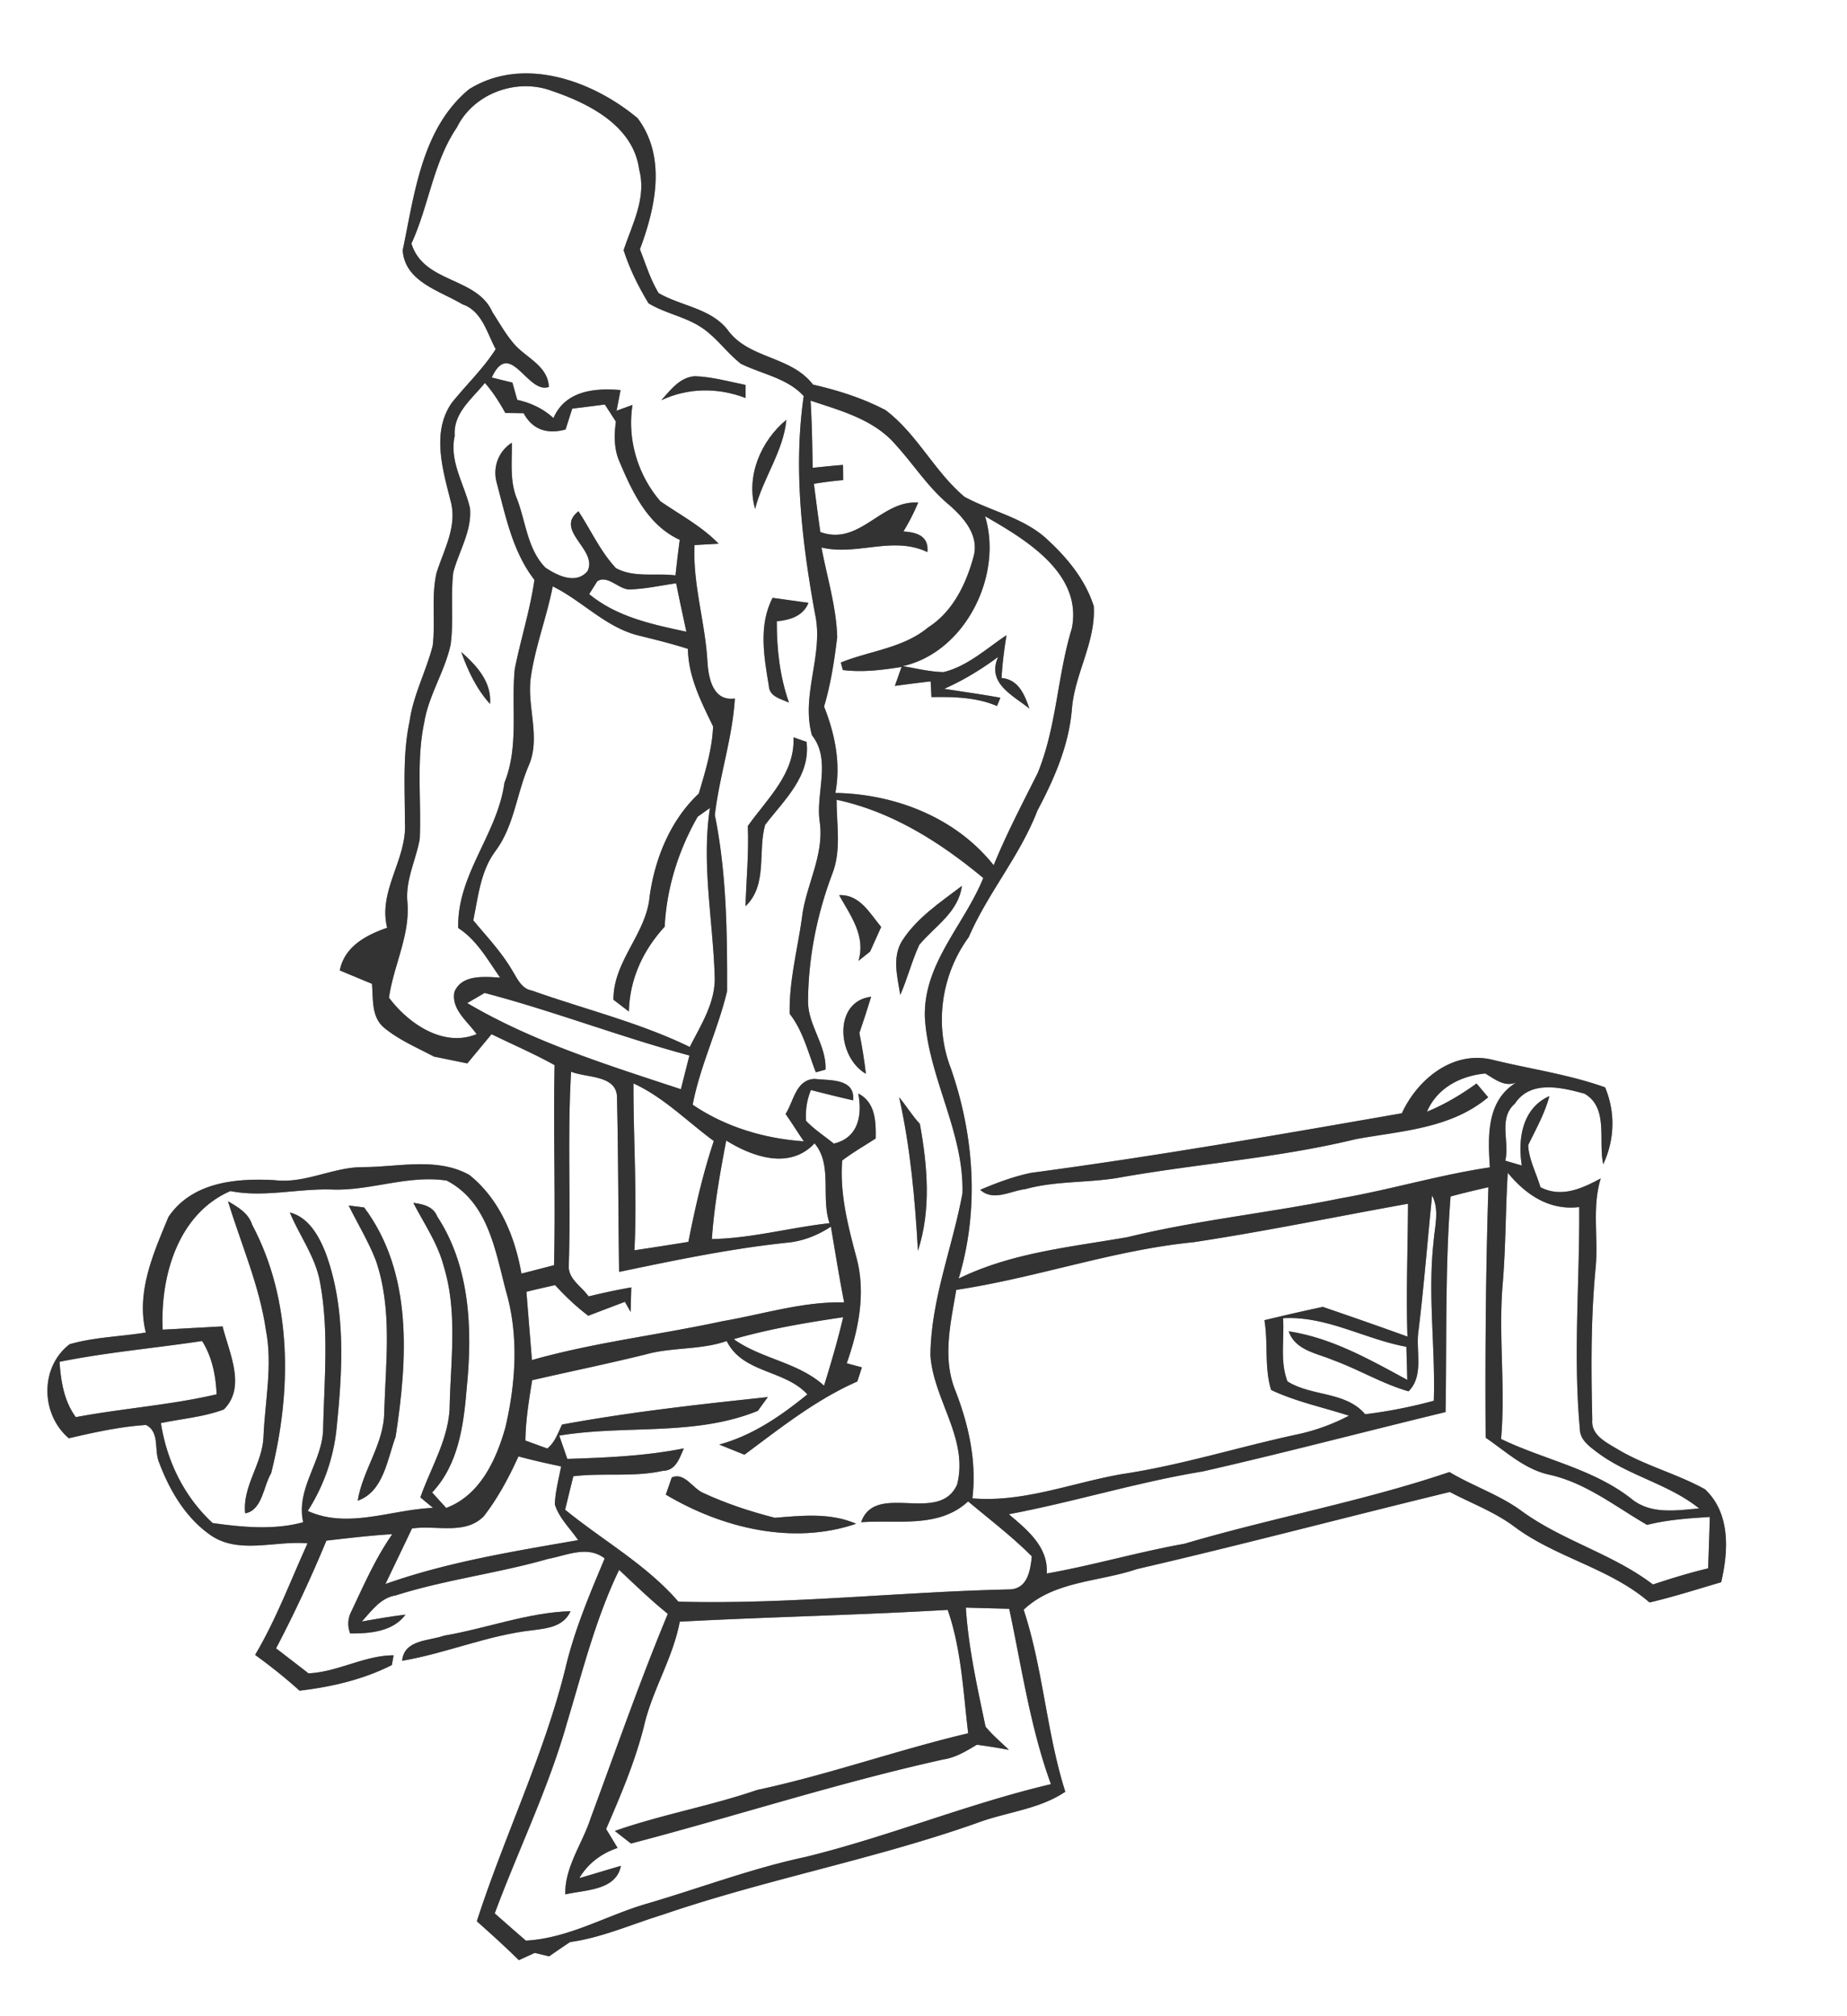 <svg width="229pt" height="250pt" viewBox="0 0 229 250" xmlns="http://www.w3.org/2000/svg"><rect x="0" y="0" width="229" height="250" fill="#808080" stroke="none"/><g fill="#FFF"><path d="M0 0h229v250H0V0m58.15 11.07c-5.87 4.86-6.75 12.96-8.22 19.96.26 3.91 4.58 5.01 7.4 6.7 2.44.83 3.03 3.53 4.13 5.56-1.55 2.45-3.68 4.44-5.47 6.69-2.49 3.63-1.11 8.21-.13 12.1.89 3.13-.83 6.07-1.74 8.97-.67 2.96-.11 6.02-.47 9.01-.81 3.18-2.42 6.12-2.87 9.4-.88 4.11-.57 8.31-.58 12.47.32 4.59-3.35 8.45-2.2 13.11-2.62.91-5.29 2.32-5.87 5.29 1.33.56 2.66 1.11 3.99 1.66.16 1.86-.1 4.13 1.51 5.45 1.85 1.53 4.09 2.47 6.19 3.58 1.38.27 2.74.56 4.12.84 1-1.2 2-2.41 3-3.62 2.61 1.27 5.28 2.42 7.82 3.83-.18 8.27.14 16.54-.07 24.81-1.35.35-2.69.7-4.04 1.04-.8-4.61-2.73-9.27-6.47-12.24-4.05-2.24-8.84-.95-13.21-.96-3.72 0-7.13 2.07-10.89 1.62-4.77-.28-10.26.22-13.19 4.55-1.87 4.51-4.05 9.37-2.81 14.34-3.14.51-6.38.56-9.45 1.45-3.68 2.82-3.62 8.65-.1 11.66 3.15-.73 6.33-1.44 9.57-1.65 1.73.86.99 3.1 1.61 4.61 1.26 3.38 3.2 6.74 6.17 8.89 3.53 2.67 8.22.8 12.25 1.18-2.11 4.63-3.89 9.44-6.5 13.83 1.91 1.39 3.76 2.85 5.51 4.44 3.94-.47 7.88-1.37 11.44-3.18.06-.3.17-.91.22-1.21-3.61.01-6.91 2.07-10.55 2.24-1.34-1.04-2.68-2.07-4.02-3.1 2.28-4.35 4.36-8.82 6.24-13.36 2.72-.31 5.44-.64 8.17-.8-2.06 2.94-3.5 6.24-5.03 9.48-.49.91-.56 1.86-.2 2.83 2.41.02 5.31-.21 6.86-2.33-1.82.22-3.61.53-5.41.85 1.21-1.31 2.3-2.93 4.21-3.24 6.17-1.96 12.65-2.73 18.87-4.52 2.32-.43 4.9-1.72 7.03-.06-1.87 4.46-3.78 8.95-4.88 13.68-2.67 10.77-7.58 20.78-10.97 31.31 1.77 1.57 3.52 3.16 5.21 4.82.5-.23 1.48-.67 1.97-.9.45.11 1.34.32 1.78.43.86-.6 1.72-1.19 2.59-1.77 3.97-.55 7.64-2.21 11.44-3.38 12.8-4.39 26.15-6.85 38.92-11.35 3.66-1.4 7.74-1.68 11.05-3.91-2.34-7.38-2.74-15.21-5.16-22.57 3.78-3.59 9.34-3.44 14.04-5.04 12.97-3 25.85-6.42 38.79-9.56 2.63 1.38 5.45 2.43 7.86 4.19 5.19 3.95 11.94 5.2 16.91 9.51 3-.7 5.93-1.65 8.88-2.51.91-3.89 1.16-8.54-2-11.52-3.52-1.96-7.51-2.94-10.96-5.04-1.35-.81-3.21-1.72-3.02-3.6-.15-6.33-.19-12.69.43-19 .32-3.63-.48-7.36.62-10.91-2.35 1.27-4.9 2.43-7.48 1.09-.5-1.74-1.43-3.39-1.52-5.22.96-1.99 2.07-3.93 2.63-6.08-3.38 1.52-3.93 5.31-3.42 8.61l-2.05-.6c.58-2.35-.92-5.22 1.19-7.07 1.94-2.96 5.77-2.02 8.63-1.24 3.04 1.74 1.68 5.89 2.33 8.75 1.42-3.04 1.52-6.44.23-9.53-4.58-1.64-9.42-2.29-14.12-3.46-4.84-1.08-9.17 2.5-11.08 6.67-15.29 2.67-30.59 5.34-45.98 7.39-2.17.45-4.26 1.24-6.3 2.1 1.63 1.49 3.76.13 5.58-.08 3.69-1.02 7.56-.77 11.32-1.37 9.88-1.78 19.95-2.46 29.72-4.84 5.67-1.03 11.72-1.29 16.36-5.18l-1.44-1.71c-1.92 1.39-3.96 2.6-6.15 3.5 1.26-2.95 4.15-4.45 7.23-4.74 1.16.67 2.35 1.72 3.84 1.12-3.72 2.27-3.51 6.7-3.27 10.52-6.24.92-12.3 2.76-18.51 3.84-8.77 1.8-17.7 2.68-26.4 4.81-7.09 1.24-14.39 1.92-20.95 5.14 2.58-8.56 1.94-17.72-.98-26.1-2.07-5.39-1.17-11.6 2.23-16.24 2.38-5.5 6.36-10.08 8.52-15.7 2.07-3.9 3.87-8.01 4.26-12.46.3-4.42 2.99-8.38 2.72-12.88-1.08-3.4-3.46-6.2-6.07-8.55-2.87-2.47-6.69-3.24-9.95-5-3.74-3.14-5.87-7.8-9.8-10.76-2.82-1.48-5.89-2.45-8.99-3.16-2.77-3.62-8.02-3.14-10.63-6.85-2.12-2.63-5.74-2.89-8.51-4.5-1.03-1.69-1.6-3.6-2.32-5.43 1.94-5.18 3.31-11.44-.28-16.25-5.58-4.67-14.22-7.78-20.91-3.59m-3.06 191.74c-1.91.68-4.98.47-5.23 3.12 5.49-.93 10.66-3.19 16.21-3.79 1.8-.23 3.83-.45 4.67-2.36-5.33.17-10.42 2.14-15.65 3.03z"/><path d="M56.66 15.78c2.07-4.21 7.41-6.14 11.76-4.51 4.63 1.57 10.11 4.34 10.83 9.76.94 3.51-.87 6.77-1.93 9.99.74 2.31 1.83 4.52 3.09 6.59 2.09 1.27 4.59 1.66 6.63 3.04 1.82 1.23 3.09 3.1 4.81 4.45 2.62 1.3 5.73 1.76 7.8 4.01-1.3 8.96-.22 18.08 1.39 26.95 1.15 5.07-1.78 10.06-.37 15.11 2.45 3.08.42 7.2.97 10.76.58 4.19-1.77 7.89-2.22 11.95-.56 3.94-1.6 7.83-1.51 11.83 1.66 2.13 2.28 4.78 3.24 7.25.3-.08.9-.25 1.2-.33.15-3.09-2.28-5.59-2.16-8.68.05-5.35 1.14-10.7 3.04-15.7 1.1-2.91.48-6.06.5-9.08 6.84 1.45 12.88 5.29 18.18 9.7-2.35 5.81-7.44 10.6-7.24 17.26.42 7.47 4.88 14.27 4.66 21.84-1.23 6.7-3.92 13.2-3.97 20.1.37 5.48 4.75 10.32 3.31 16-2.22 5.01-10.15-.4-11.9 4.68 4.5-.33 9.61.8 13.26-2.58 2.66 2.23 5.44 4.34 7.9 6.81-.18 1.72-.5 3.96-2.67 4.1-13.74.29-27.4 1.89-41.15 1.52-4.01-4.63-9.37-7.58-14.04-11.4.33-1.39.67-2.77 1.01-4.15 3.69-.45 7.48.14 11.13-.68 1.6-.02 2.04-1.6 2.58-2.78-4.76.96-9.62 1.15-14.45 1.31l-1-2.89c8.17-1.37 16.76.13 24.62-3.07.31-.43.93-1.28 1.24-1.71-8.54.91-17.08 1.85-25.52 3.41-.5 1.05-.88 2.21-1.82 2.97-.68-.24-2.04-.74-2.72-.99.03-2.52.44-5 .84-7.48 4.69-1.08 9.41-2.04 14.08-3.2 3.29-.92 6.79-.52 10.04-1.66 1.97 4.02 7.21 3.54 10 6.62-3.28 2.67-6.8 5.1-10.93 6.22.78.31 2.35.95 3.13 1.26 4.47-3.32 8.85-6.82 13.99-9.08.15-.44.43-1.31.57-1.75-.47-.13-1.41-.38-1.88-.51 1.46-4.12 2.37-8.62 1.25-12.94-1.06-3.98-2.14-8.04-1.81-12.2 1.32-1.01 2.76-1.83 4.15-2.73.04-2.1-.02-4.49-2.16-5.58.52 2.7.02 5.5-3.03 6.21-1.15-.93-2.42-1.74-3.44-2.82-.1-1.31.1-2.58.6-3.82 1.74.45 3.48.88 5.23 1.28.29-2.79-3-2.44-4.78-2.66-2.33.11-2.57 2.76-3.59 4.35.78 1.11 1.49 2.26 2.26 3.39-4.87-.33-9.73-1.78-13.78-4.54.93-4.85 3.14-9.32 4.27-14.09.02-7.28-.07-14.67-1.52-21.83.56-4.86 2.19-9.54 2.48-14.45-2.73.38-3.27-2.53-3.4-4.58-.27-4.85-1.83-9.56-1.6-14.44.75-.05 2.24-.13 2.99-.17-2.1-2.17-4.77-3.57-7.22-5.26-2.81-3.25-4.14-7.7-3.46-11.95l-1.98.72c.13-.64.38-1.92.5-2.56-3.25-.29-6.86.09-8.32 3.47-1.27-1.17-2.81-1.89-4.49-2.26-.15-.54-.45-1.6-.6-2.14-.64-.15-1.92-.47-2.56-.63 2.28-4.92 4.42 2.12 7.08 1.17-.1-2.44-2.48-3.48-4-4.99-1.21-1.27-2.05-2.83-3-4.29-1.93-4.4-8.51-3.54-10.04-8.5 2.17-4.7 2.69-10.07 5.65-14.42M82 49.62c3.32-1.55 7.02-1.58 10.44-.27v-1.62c-2.08-.42-4.14-1.01-6.27-1.08-1.86.1-3.04 1.71-4.17 2.97M93.62 63.1c.97-3.8 3.51-7.13 3.88-11.05-3.17 2.61-5.03 7-3.88 11.05m2.17 11.03c-1.76 3.38-1.07 7.29-.47 10.89.06 1.37 1.49 1.63 2.5 2.1-1.14-3.24-1.52-6.65-1.51-10.08 1.64-.16 3.26-.64 3.93-2.29-1.48-.21-2.97-.42-4.45-.62m2.59 17.3c.21 4.49-3.27 7.62-5.66 10.99.14 3.32-.19 6.63-.29 9.95 2.79-2.64 1.49-6.83 2.44-10.1 2.34-3.07 5.65-6.01 5.13-10.28-.41-.14-1.22-.42-1.62-.56m13.43 25.29c-1.22 2.05-.53 4.46-.19 6.65.89-2.03 1.43-4.2 2.36-6.22 1.95-2.32 4.85-4.03 5.28-7.3-2.68 2.04-5.63 3.98-7.45 6.87m-7.77-5.72c1.41 2.53 3.33 5.05 2.4 8.14.36-.29 1.08-.86 1.44-1.15.45-1.02.91-2.03 1.37-3.05-1.4-1.68-2.66-4.07-5.21-3.94m3.32 22.15c-.2-1.69-.47-3.38-.81-5.06.51-1.49 1-2.99 1.46-4.5-4.73.58-4.24 7.49-.65 9.56m4.12 2.91c1.4 6.24 1.97 12.65 2.33 19.03 1.66-5.08 1.18-10.56.24-15.73-.96-1.03-1.67-2.23-2.57-3.3m-25.1 45.32c.27.26.27.26 0 0m-3.09 1.82c-.18.53-.55 1.6-.74 2.13 6.95 4.14 15.75 6.3 23.6 3.61-3.23-1.4-6.69-1.01-10.08-.74-3.03-.77-6.04-1.76-8.88-3.08-1.3-.54-2.33-2.62-3.9-1.92z"/><path d="M60.12 47.48c1 1.13 1.8 2.41 2.54 3.73.57 0 1.7.02 2.27.03 1.12 2.11 3.03 2.62 5.2 2.01.2-.65.61-1.93.82-2.58 1.01-.12 3.03-.38 4.04-.51.46.7.92 1.41 1.37 2.12-.22 1.64-.25 3.37.43 4.92 1.6 3.81 3.53 7.93 7.49 9.74-.2 1.47-.37 2.94-.53 4.41-2.45-.32-5.13.32-7.38-.9-1.94-2.07-3.1-4.71-4.65-7.05-3.06 2.38 2.49 4.78 1.11 7.44-1.44 1.66-3.71.54-5.2-.45-2.22-2.26-2.43-5.63-3.51-8.48-.95-2.23-.62-4.66-.66-7.01-1.66 1.06-2.39 3.03-1.88 4.94 1.12 4.17 1.97 8.56 4.68 12.06-.53 3.76-1.71 7.38-2.44 11.09-.46 4.69.54 9.57-1.28 14.08-.87 6.4-5.88 11.34-5.73 18 2.32 1.5 3.65 3.95 5.2 6.15-1.9-.1-4.76-.43-5.67 1.78-.41 2.18 1.65 3.65 2.75 5.23-4.11 1.68-8.44-1.29-10.86-4.52.56-3.97 2.61-7.69 2.29-11.78-.29-2.75 1.04-5.25 1.52-7.89.22-4.84-.45-9.73.57-14.51.56-3.36 2.54-6.27 3.26-9.59.4-2.96-.01-5.96.32-8.92.69-2.66 2.34-5.17 2.08-8.02-.69-2.97-2.6-5.79-1.89-8.96-.21-2.83 2.16-4.59 3.74-6.56m-2.93 33.37c.82 2.32 1.9 4.6 3.57 6.44.21-2.75-1.67-4.77-3.57-6.44zM100.5 49.68c3.73 1.24 7.88 2.34 10.54 5.46 2.18 2.38 3.94 5.16 6.42 7.28 1.85 1.57 3.91 3.77 3.29 6.43-.91 3.45-2.56 6.96-5.68 8.95-3.08 2.57-7.22 2.89-10.82 4.35.06.23.19.7.25.93 2.43.31 4.88 0 7.28-.38-.21.59-.62 1.76-.83 2.35 1.47-.2 2.95-.39 4.44-.56.02.49.07 1.46.1 1.95 2.75-.05 5.55.01 8.12 1.1.11-.26.32-.76.42-1.02-2.31-.43-4.64-.74-6.96-1.11 2.38-1.05 4.6-2.41 6.69-3.96-1.47 3.26 1.83 4.77 3.87 6.41-.6-1.72-1.34-3.6-3.45-3.79.09-1.78.33-3.55.61-5.31-2.5 1.67-4.83 3.85-7.81 4.58-1.71-.04-3.37-.46-5.05-.74 7.75-1.73 12.45-11.26 10.2-18.59 5.02 2.88 12.12 7.09 10.76 13.91-1.8 5.88-1.88 12.2-4.23 17.93-1.89 3.77-3.86 7.52-5.46 11.44-4.68-5.92-12.23-8.84-19.63-8.97.7-3.64-.05-7.31-1.4-10.71.84-2.81 1.28-5.72 1.63-8.61-.11-3.78-1.26-7.42-1.95-11.11 4.42 1.05 8.88-1.48 13.13.57.2-1.97-1.25-2.45-2.97-2.56.7-1.15 1.31-2.34 1.83-3.58-4.61-.33-7.25 5.42-12.13 3.65-.29-1.99-.54-3.99-.8-5.98a50 50 0 0 1 3.63-.46c0-.47-.01-1.41-.02-1.88-1.25.1-2.51.23-3.76.36-.05-2.78-.09-5.56-.26-8.33z"/><path d="M74.05 72.08c1.24-.84 2.6.94 3.93 1.01 1.97-.05 3.9-.48 5.85-.77.4 2.01.84 4.01 1.27 6.01-4.25-.91-8.6-1.82-12.05-4.66.25-.4.75-1.19 1-1.59zM65.8 84.07c.54-3.87 1.99-7.53 2.73-11.36 3.63 1.78 6.48 4.99 10.47 6.05 2.1.52 4.22 1.03 6.29 1.7.06 3.48 1.64 6.56 3.12 9.61-.11 2.85-.97 5.61-1.77 8.33-3.5 3.27-5.44 8.03-6.09 12.71-.39 4.68-4.53 8.04-4.49 12.86.48.36 1.43 1.09 1.91 1.45.1-4 1.75-7.59 4.44-10.51.24-4.8 1.71-9.48 4.09-13.64l1.52-1.08c-1.06 6.94.37 13.88.59 20.82.15 3.23-1.69 6.04-3.09 8.81-6.25-3.04-13.04-4.67-19.56-6.99-1.32-.23-1.82-1.49-2.44-2.48-1.33-2.29-3.16-4.21-4.84-6.23.61-2.94.89-6.09 2.74-8.58 2.36-3.16 2.63-7.2 4.18-10.72 1.43-3.44-.27-7.18.2-10.75zM57.93 124.38c.54-.31 1.62-.94 2.15-1.26 8.57 2.25 16.84 5.46 25.4 7.76-.36 1.39-.71 2.78-1.06 4.18-9.01-2.98-18.27-5.83-26.49-10.68zM70.81 132.89c1.94.79 5.73.37 5.69 3.27.17 7.18.15 14.36.26 21.55 6.86-1.43 13.73-2.87 20.7-3.61 2.01-.16 3.89-.9 5.56-2 .53 3.13 1.03 6.27 1.64 9.39-5.14-.12-10.09 1.48-15.12 2.34-7.84 1.7-15.86 2.62-23.59 4.81-.22-2.83-.46-5.64-.68-8.46 1.18-.31 2.37-.56 3.55-.83 1.27 1.38 2.62 2.67 4.12 3.8 1.51-.59 3.03-1.15 4.54-1.73.18.32.53.95.71 1.26.02-1.02.05-2.04.08-3.05-1.77.31-3.54.69-5.29 1.12-.86-1.23-2.57-2.16-2.46-3.85.27-8-.19-16.01.29-24.01z"/><path d="M78.54 134.34c3.77 1.73 6.66 4.72 9.96 7.14-1.36 4.08-2.32 8.29-3.15 12.51-2.23.36-4.46.71-6.69 1.04.35-6.9-.14-13.79-.12-20.69zM90.04 141.42c3.29 2.05 7.89 3.64 10.95.35 2.27 2.65.76 6.71 1.86 9.9-4.88.54-9.66 1.88-14.59 1.97.29-4.12 1.01-8.18 1.78-12.22zM40.97 147.49c4.85.24 9.57-1.85 14.42-1.1 5.1 2.66 6.01 8.6 7.32 13.62 1.64 5.52 1.25 11.45-.05 17-1.14 4.02-3.14 8.4-7.34 9.97l-1.74-1.92c3.29-3.48 3.92-8.44 4.29-13 .72-7.19.43-15-3.66-21.22-.49-1.26-1.77-1.53-2.96-1.69 1.31 2.55 2.99 4.96 3.74 7.77 1.73 5.54.93 11.41.77 17.11.02 4.18-2.3 7.81-3.64 11.64.52.44 1.04.87 1.57 1.3-5.15.21-10.57 2.65-15.53.38 1.97-3.08 3.21-6.6 3.57-10.24.74-7.22 1.2-14.77-1.34-21.71-.83-2.11-2.09-4.44-4.45-5.06 1.2 2.92 3.21 5.54 3.75 8.72 1.1 5.92.52 11.97.38 17.95 0 4.14-3.42 7.47-2.48 11.74-3.56.99-7.55.63-11.23.1-3.53-3.27-5.67-7.66-6.41-12.39 2.6-.55 5.3-.75 7.8-1.69 2.82-2.79.64-7.06-.15-10.3-2.48.12-4.95.28-7.43.4-.31-6.57 1.86-14.33 8.39-17.18 4.12.81 8.27-.3 12.41-.2m-12.7 1.46c1.61 5.31 3.9 10.45 4.7 15.98.85 4.36-.11 8.79-.3 13.17-.08 3.34-2.65 6.17-2.27 9.55 2.14-.39 2.25-3.38 3.22-4.98 2.54-10.13 2.66-21.37-2.36-30.81-.46-1.45-1.77-2.19-2.99-2.91m14.96.53c1.12 2.27 2.45 4.44 3.37 6.81 2.07 6.03 1.23 12.49 1.04 18.73 0 3.98-2.67 7.22-3.29 11.06 3.2-1.11 3.67-5.13 4.7-7.93 1.46-9.5 2.2-20.28-3.9-28.43l-1.92-.24zM186.94 145.42c2.22 2.71 5.16 4.71 8.86 4.25.07 9.17-.77 18.37.08 27.51 0 1.3 1.09 2.1 2.02 2.81 3.89 2.99 8.92 3.96 12.77 7.05-2.87.25-6.02.78-8.42-1.21-4.75-3.73-10.79-4.82-16.14-7.4.58-6.48-.37-12.97.22-19.45.37-4.51.33-9.04.61-13.56z"/><path d="M179.85 148.36c1.55-.42 3.12-.8 4.69-1.15-.33 10.35-.41 20.7-.34 31.06 2.46 1.68 4.74 3.84 7.72 4.55 4.6.96 8.31 3.96 12.29 6.26 2.55-.64 5.17-.82 7.78-.98-.05 2.12-.13 4.25-.21 6.37-2.31.55-4.59 1.25-6.84 2-5.01-3.82-11.25-5.42-16.31-9.13-2.74-2.01-6.02-3.07-8.92-4.81-10.75 3.64-21.97 5.67-32.86 8.89-5.74 1.02-11.34 2.68-17.07 3.69.21-3.32-2.43-5.42-4.7-7.35 8.07-1.52 15.94-3.98 24.06-5.31 10.06-2.29 20.05-4.93 30.09-7.36.15-8.91-.07-17.85.62-26.73z"/><path d="M177.56 148.23c.94 1.83.32 3.83.18 5.77-.73 6.55.24 13.12.03 19.69-2.8.76-5.64 1.32-8.51 1.67-2.43-2.86-6.64-2.18-9.63-4.07-.96-2.44-.37-5.25-.55-7.84 5.39-.3 10.12 2.6 15.29 3.55.03 1.03.09 3.08.11 4.1-4.67-2.53-9.36-5.21-14.7-6.02.83 2.39 3.53 2.72 5.56 3.59 3.15 1.15 6.06 2.92 9.3 3.85 1.98-1.99.84-5.07 1.24-7.56.68-5.56 1.11-11.16 1.68-16.73z"/><path d="M147.98 154.03c8.9-1.35 17.72-3.18 26.59-4.77-.02 5.49-.25 10.98-.07 16.47-3.48-1.26-6.98-2.48-10.49-3.68-2.42.51-4.83 1.07-7.24 1.65.48 2.85-.03 5.88.83 8.65 3.07 1.45 6.43 2.15 9.65 3.19-2.1 1.1-4.33 1.9-6.64 2.37-7.2 1.56-14.24 3.79-21.54 4.88-6.14 1.07-12.2 3.54-18.51 3 .56-4.56-.46-9.11-2.1-13.34-1.65-4.04-.59-8.39.1-12.51 9.9-1.48 19.42-4.92 29.42-5.91zM90.97 166.05c4.44-1.28 9.01-2.05 13.57-2.72-.67 2.87-1.5 5.68-2.37 8.49-3.21-2.92-7.73-3.29-11.2-5.77zM7.38 168.86c5.85-1.18 11.79-1.69 17.68-2.58 1.25 2 1.69 4.29 1.8 6.61-5.75 1.34-11.66 1.74-17.46 2.83-1.47-2-1.85-4.44-2.02-6.86zM64.28 180.59c1.75.47 3.52.87 5.29 1.24-.29 1.56-.72 3.1-.78 4.7.52 1.7 1.9 2.99 2.89 4.44-8.04 1.4-16.18 2.71-23.89 5.44 1.09-2.29 2.2-4.58 3.29-6.88 2.94-.46 6.59.85 8.91-1.53 1.75-2.26 3.11-4.81 4.29-7.41zM70.3 213.62c1.93-6.39 3.55-12.92 6.46-18.96 1.98 1.85 3.92 3.75 6.04 5.45-3.47 8.34-6.43 16.87-9.57 25.34-1.02 3.17-3.2 5.99-3.15 9.45 2.4-.57 6.31-.45 6.9-3.54-1.72.49-3.43 1.03-5.15 1.52 1.07-1.83 2.75-3.07 4.74-3.74-.47-.79-.94-1.57-1.42-2.35 1.8-4.16 3.58-8.33 4.69-12.73 1.02-4.49 3.59-8.43 4.44-12.98 11.07-.59 22.16-.81 33.22-1.46 1.71 4.92 1.92 10.17 2.54 15.3-8.8 2.08-17.33 5.14-26.17 7.03-5.8 1.99-11.85 3.05-17.64 5.08.66.52 1.33 1.04 2 1.56 12.93-3.38 25.68-7.54 38.76-10.43 1.52-.23 2.83-1.05 4.13-1.82 1.33.18 2.65.39 3.97.64-.98-.96-2.04-1.83-2.9-2.89-1.02-4.88-2.12-9.76-2.44-14.75 1.79.05 3.58.09 5.38.15 1.55 7.28 2.61 14.72 5.17 21.74-10.31 2.43-20.15 6.51-30.45 9.03-6.7 1.43-13.12 3.88-19.69 5.8-5.01 1.46-9.64 4.28-14.96 4.57a405.59 405.59 0 0 1-3.86-3.38c2.93-7.9 6.67-15.5 8.96-23.63z"/></g><g fill="#333"><path d="M58.15 11.07c6.69-4.19 15.33-1.08 20.91 3.59 3.59 4.81 2.22 11.07.28 16.25.72 1.83 1.29 3.74 2.32 5.43 2.77 1.61 6.39 1.87 8.51 4.5 2.61 3.71 7.86 3.23 10.63 6.85 3.1.71 6.17 1.68 8.99 3.16 3.93 2.96 6.06 7.62 9.8 10.76 3.26 1.76 7.08 2.53 9.95 5 2.61 2.35 4.99 5.15 6.07 8.55.27 4.5-2.42 8.46-2.72 12.88-.39 4.45-2.19 8.56-4.26 12.46-2.16 5.62-6.14 10.2-8.52 15.7-3.4 4.64-4.3 10.85-2.23 16.24 2.92 8.38 3.56 17.54.98 26.1 6.56-3.22 13.86-3.9 20.95-5.14 8.7-2.13 17.63-3.01 26.4-4.81 6.21-1.08 12.27-2.92 18.51-3.84-.24-3.82-.45-8.25 3.27-10.52-1.49.6-2.68-.45-3.84-1.12-3.08.29-5.97 1.79-7.23 4.74 2.19-.9 4.23-2.11 6.15-3.5l1.44 1.71c-4.64 3.89-10.69 4.15-16.36 5.18-9.77 2.38-19.84 3.06-29.72 4.84-3.76.6-7.63.35-11.32 1.37-1.82.21-3.95 1.57-5.58.08 2.04-.86 4.13-1.65 6.3-2.1 15.39-2.05 30.69-4.72 45.98-7.39 1.91-4.17 6.24-7.75 11.08-6.67 4.7 1.17 9.54 1.82 14.12 3.46 1.29 3.09 1.19 6.49-.23 9.53-.65-2.86.71-7.01-2.33-8.75-2.86-.78-6.69-1.72-8.63 1.24-2.11 1.85-.61 4.72-1.19 7.07l2.05.6c-.51-3.3.04-7.09 3.42-8.61-.56 2.15-1.67 4.09-2.63 6.08.09 1.83 1.02 3.48 1.52 5.22 2.58 1.34 5.13.18 7.48-1.09-1.1 3.55-.3 7.28-.62 10.91-.62 6.31-.58 12.67-.43 19-.19 1.88 1.67 2.79 3.02 3.6 3.45 2.1 7.44 3.08 10.96 5.04 3.16 2.98 2.91 7.63 2 11.52-2.95.86-5.88 1.81-8.88 2.51-4.97-4.31-11.72-5.56-16.91-9.51-2.41-1.76-5.23-2.81-7.86-4.19-12.94 3.14-25.82 6.56-38.79 9.56-4.7 1.6-10.26 1.45-14.04 5.04 2.42 7.36 2.82 15.19 5.16 22.57-3.31 2.23-7.39 2.51-11.05 3.91-12.77 4.5-26.12 6.96-38.92 11.35-3.8 1.17-7.47 2.83-11.44 3.38-.87.58-1.73 1.17-2.59 1.77-.44-.11-1.33-.32-1.78-.43-.49.23-1.47.67-1.97.9-1.69-1.66-3.44-3.25-5.21-4.82 3.39-10.53 8.3-20.54 10.97-31.31 1.1-4.73 3.01-9.22 4.88-13.68-2.13-1.66-4.71-.37-7.03.06-6.22 1.79-12.7 2.56-18.87 4.52-1.91.31-3 1.93-4.21 3.24 1.8-.32 3.59-.63 5.41-.85-1.55 2.12-4.45 2.35-6.86 2.33-.36-.97-.29-1.92.2-2.83 1.53-3.24 2.97-6.54 5.03-9.48-2.73.16-5.45.49-8.17.8a163.75 163.75 0 0 1-6.24 13.36c1.34 1.03 2.68 2.06 4.02 3.1 3.64-.17 6.94-2.23 10.55-2.24-.05.3-.16.91-.22 1.21-3.56 1.81-7.5 2.71-11.44 3.18-1.75-1.59-3.6-3.05-5.51-4.44 2.61-4.39 4.39-9.2 6.5-13.83-4.03-.38-8.72 1.49-12.25-1.18-2.97-2.15-4.91-5.51-6.17-8.89-.62-1.51.12-3.75-1.61-4.61-3.24.21-6.42.92-9.57 1.65-3.52-3.01-3.58-8.84.1-11.66 3.07-.89 6.31-.94 9.45-1.45-1.24-4.97.94-9.83 2.81-14.34 2.93-4.33 8.42-4.83 13.19-4.55 3.76.45 7.17-1.62 10.89-1.62 4.37.01 9.16-1.28 13.21.96 3.74 2.97 5.67 7.63 6.47 12.24 1.35-.34 2.69-.69 4.04-1.04.21-8.27-.11-16.54.07-24.81-2.54-1.41-5.21-2.56-7.82-3.83-1 1.21-2 2.42-3 3.62-1.38-.28-2.74-.57-4.12-.84-2.1-1.11-4.34-2.05-6.19-3.58-1.61-1.32-1.35-3.59-1.51-5.45-1.33-.55-2.66-1.1-3.99-1.66.58-2.97 3.25-4.38 5.87-5.29-1.15-4.66 2.52-8.52 2.2-13.11.01-4.16-.3-8.36.58-12.47.45-3.28 2.06-6.22 2.87-9.4.36-2.99-.2-6.05.47-9.01.91-2.9 2.63-5.84 1.74-8.97-.98-3.89-2.36-8.47.13-12.1 1.79-2.25 3.92-4.24 5.47-6.69-1.1-2.03-1.69-4.73-4.13-5.56-2.82-1.69-7.14-2.79-7.4-6.7 1.47-7 2.35-15.1 8.22-19.96m-1.49 4.71c-2.96 4.35-3.48 9.72-5.65 14.42 1.53 4.96 8.11 4.1 10.04 8.5.95 1.46 1.79 3.02 3 4.29 1.52 1.51 3.9 2.55 4 4.99-2.66.95-4.8-6.09-7.08-1.17.64.16 1.92.48 2.56.63.15.54.45 1.6.6 2.14 1.68.37 3.22 1.09 4.49 2.26 1.46-3.38 5.07-3.76 8.32-3.47-.12.64-.37 1.92-.5 2.56l1.98-.72c-.68 4.25.65 8.7 3.46 11.95 2.45 1.69 5.12 3.09 7.22 5.26-.75.04-2.24.12-2.99.17-.23 4.88 1.33 9.59 1.6 14.44.13 2.05.67 4.96 3.4 4.58-.29 4.91-1.92 9.59-2.48 14.45 1.45 7.16 1.54 14.55 1.52 21.83-1.13 4.77-3.34 9.24-4.27 14.09 4.05 2.76 8.91 4.21 13.78 4.54-.77-1.13-1.48-2.28-2.26-3.39 1.02-1.59 1.26-4.24 3.59-4.35 1.78.22 5.07-.13 4.78 2.66-1.75-.4-3.49-.83-5.23-1.28a8.37 8.37 0 0 0-.6 3.82c1.02 1.08 2.29 1.89 3.44 2.82 3.05-.71 3.55-3.51 3.03-6.21 2.14 1.09 2.2 3.48 2.16 5.58-1.39.9-2.83 1.72-4.15 2.73-.33 4.16.75 8.22 1.81 12.2 1.12 4.32.21 8.82-1.25 12.94.47.13 1.41.38 1.88.51-.14.44-.42 1.31-.57 1.75-5.14 2.26-9.52 5.76-13.99 9.08-.78-.31-2.35-.95-3.13-1.26 4.13-1.12 7.65-3.55 10.93-6.22-2.79-3.08-8.03-2.6-10-6.62-3.25 1.14-6.75.74-10.04 1.66-4.67 1.16-9.39 2.12-14.08 3.2-.4 2.48-.81 4.96-.84 7.48.68.25 2.04.75 2.72.99.94-.76 1.32-1.92 1.82-2.97 8.44-1.56 16.98-2.5 25.52-3.41-.31.43-.93 1.28-1.24 1.71-7.86 3.2-16.45 1.7-24.62 3.07l1 2.89c4.83-.16 9.69-.35 14.45-1.31-.54 1.18-.98 2.76-2.58 2.78-3.65.82-7.44.23-11.13.68-.34 1.38-.68 2.76-1.01 4.15 4.67 3.82 10.03 6.77 14.04 11.4 13.75.37 27.41-1.23 41.15-1.52 2.17-.14 2.49-2.38 2.67-4.1-2.46-2.47-5.24-4.58-7.9-6.81-3.65 3.38-8.76 2.25-13.26 2.58 1.75-5.08 9.68.33 11.9-4.68 1.44-5.68-2.94-10.52-3.31-16 .05-6.9 2.74-13.4 3.97-20.1.22-7.57-4.24-14.37-4.66-21.84-.2-6.66 4.89-11.45 7.24-17.26-5.3-4.41-11.34-8.25-18.18-9.7-.02 3.02.6 6.17-.5 9.08-1.9 5-2.99 10.35-3.04 15.7-.12 3.09 2.31 5.59 2.16 8.68-.3.08-.9.25-1.2.33-.96-2.47-1.58-5.12-3.24-7.25-.09-4 .95-7.89 1.51-11.83.45-4.06 2.8-7.76 2.22-11.95-.55-3.56 1.48-7.68-.97-10.76-1.41-5.05 1.52-10.04.37-15.11-1.61-8.87-2.69-17.99-1.39-26.95-2.07-2.25-5.18-2.71-7.8-4.01-1.72-1.35-2.99-3.22-4.81-4.45-2.04-1.38-4.54-1.77-6.63-3.04-1.26-2.07-2.35-4.28-3.09-6.59 1.06-3.22 2.87-6.48 1.93-9.99-.72-5.42-6.2-8.19-10.83-9.76-4.35-1.63-9.69.3-11.76 4.51m3.46 31.7c-1.58 1.97-3.95 3.73-3.74 6.56-.71 3.17 1.2 5.99 1.89 8.96.26 2.85-1.39 5.36-2.08 8.02-.33 2.96.08 5.96-.32 8.92-.72 3.32-2.7 6.23-3.26 9.59-1.02 4.78-.35 9.67-.57 14.51-.48 2.64-1.81 5.14-1.52 7.89.32 4.09-1.73 7.81-2.29 11.78 2.42 3.23 6.75 6.2 10.86 4.52-1.1-1.58-3.16-3.05-2.75-5.23.91-2.21 3.77-1.88 5.67-1.78-1.55-2.2-2.88-4.65-5.2-6.15-.15-6.66 4.86-11.6 5.73-18 1.82-4.51.82-9.39 1.28-14.08.73-3.71 1.91-7.33 2.44-11.09-2.71-3.5-3.56-7.89-4.68-12.06-.51-1.91.22-3.88 1.88-4.94.04 2.35-.29 4.78.66 7.01 1.08 2.85 1.29 6.22 3.51 8.48 1.49.99 3.76 2.11 5.2.45 1.38-2.66-4.17-5.06-1.11-7.44 1.55 2.34 2.71 4.98 4.65 7.05 2.25 1.22 4.93.58 7.38.9.16-1.47.33-2.94.53-4.41-3.96-1.81-5.89-5.93-7.49-9.74-.68-1.55-.65-3.28-.43-4.92-.45-.71-.91-1.42-1.37-2.12-1.01.13-3.03.39-4.04.51-.21.65-.62 1.93-.82 2.58-2.17.61-4.08.1-5.2-2.01-.57-.01-1.7-.03-2.27-.03-.74-1.32-1.54-2.6-2.54-3.73m40.38 2.2c.17 2.77.21 5.55.26 8.33 1.25-.13 2.51-.26 3.76-.36.01.47.02 1.41.02 1.88a50 50 0 0 0-3.63.46c.26 1.99.51 3.99.8 5.98 4.88 1.77 7.52-3.98 12.13-3.65-.52 1.24-1.13 2.43-1.83 3.58 1.72.11 3.17.59 2.97 2.56-4.25-2.05-8.71.48-13.13-.57.69 3.69 1.84 7.33 1.95 11.11-.35 2.89-.79 5.8-1.63 8.61 1.35 3.4 2.1 7.07 1.4 10.71 7.4.13 14.95 3.05 19.63 8.97 1.6-3.92 3.57-7.67 5.46-11.44 2.35-5.73 2.43-12.05 4.23-17.93 1.36-6.82-5.74-11.03-10.76-13.91 2.25 7.33-2.45 16.86-10.2 18.59 1.68.28 3.34.7 5.05.74 2.98-.73 5.31-2.91 7.81-4.58-.28 1.76-.52 3.53-.61 5.31 2.11.19 2.85 2.07 3.45 3.79-2.04-1.64-5.34-3.15-3.87-6.41-2.09 1.55-4.31 2.91-6.69 3.96 2.32.37 4.65.68 6.96 1.11-.1.26-.31.76-.42 1.02-2.57-1.09-5.37-1.15-8.12-1.1-.03-.49-.08-1.46-.1-1.95-1.49.17-2.97.36-4.44.56.21-.59.62-1.76.83-2.35-2.4.38-4.85.69-7.28.38-.06-.23-.19-.7-.25-.93 3.6-1.46 7.74-1.78 10.82-4.35 3.12-1.99 4.77-5.5 5.68-8.95.62-2.66-1.44-4.86-3.29-6.43-2.48-2.12-4.24-4.9-6.42-7.28-2.66-3.12-6.81-4.22-10.54-5.46m-26.45 22.4c-.25.4-.75 1.19-1 1.59 3.45 2.84 7.8 3.75 12.05 4.66-.43-2-.87-4-1.27-6.01-1.95.29-3.88.72-5.85.77-1.33-.07-2.69-1.85-3.93-1.01M65.8 84.07c-.47 3.57 1.23 7.31-.2 10.75-1.55 3.52-1.82 7.56-4.18 10.72-1.85 2.49-2.13 5.64-2.74 8.58 1.68 2.02 3.51 3.94 4.84 6.23.62.99 1.12 2.25 2.44 2.48 6.52 2.32 13.31 3.95 19.56 6.99 1.4-2.77 3.24-5.58 3.09-8.81-.22-6.94-1.65-13.88-.59-20.82l-1.52 1.08c-2.38 4.16-3.85 8.84-4.09 13.64-2.69 2.92-4.34 6.51-4.44 10.51-.48-.36-1.43-1.09-1.91-1.45-.04-4.82 4.1-8.18 4.49-12.86.65-4.68 2.59-9.44 6.09-12.71.8-2.72 1.66-5.48 1.77-8.33-1.48-3.05-3.06-6.13-3.12-9.61-2.07-.67-4.19-1.18-6.29-1.7-3.99-1.06-6.84-4.27-10.47-6.05-.74 3.83-2.19 7.49-2.73 11.36m-7.87 40.31c8.22 4.85 17.48 7.7 26.49 10.68.35-1.4.7-2.79 1.06-4.18-8.56-2.3-16.83-5.51-25.4-7.76-.53.32-1.61.95-2.15 1.26m12.88 8.51c-.48 8-.02 16.01-.29 24.01-.11 1.69 1.6 2.62 2.46 3.85 1.75-.43 3.52-.81 5.29-1.12-.03 1.01-.06 2.03-.08 3.05-.18-.31-.53-.94-.71-1.26-1.51.58-3.03 1.14-4.54 1.73-1.5-1.13-2.85-2.42-4.12-3.8-1.18.27-2.37.52-3.55.83.22 2.82.46 5.63.68 8.46 7.73-2.19 15.75-3.11 23.59-4.81 5.03-.86 9.98-2.46 15.12-2.34-.61-3.12-1.11-6.26-1.64-9.39-1.67 1.1-3.55 1.84-5.56 2-6.97.74-13.84 2.18-20.7 3.61-.11-7.19-.09-14.37-.26-21.55.04-2.9-3.75-2.48-5.69-3.27m7.73 1.45c-.02 6.9.47 13.79.12 20.69 2.23-.33 4.46-.68 6.69-1.04.83-4.22 1.79-8.43 3.15-12.51-3.3-2.42-6.19-5.41-9.96-7.14m11.5 7.08c-.77 4.04-1.49 8.1-1.78 12.22 4.93-.09 9.71-1.43 14.59-1.97-1.1-3.19.41-7.25-1.86-9.9-3.06 3.29-7.66 1.7-10.95-.35m-49.07 6.07c-4.14-.1-8.29 1.01-12.41.2-6.53 2.85-8.7 10.61-8.39 17.18 2.48-.12 4.95-.28 7.43-.4.79 3.24 2.97 7.51.15 10.3-2.5.94-5.2 1.14-7.8 1.69.74 4.73 2.88 9.12 6.41 12.39 3.68.53 7.67.89 11.23-.1-.94-4.27 2.48-7.6 2.48-11.74.14-5.98.72-12.03-.38-17.95-.54-3.18-2.55-5.8-3.75-8.72 2.36.62 3.62 2.95 4.45 5.06 2.54 6.94 2.08 14.49 1.34 21.71-.36 3.64-1.6 7.16-3.57 10.24 4.96 2.27 10.38-.17 15.53-.38-.53-.43-1.05-.86-1.57-1.3 1.34-3.83 3.66-7.46 3.64-11.64.16-5.7.96-11.57-.77-17.11-.75-2.81-2.43-5.22-3.74-7.77 1.19.16 2.47.43 2.96 1.69 4.09 6.22 4.38 14.03 3.66 21.22-.37 4.56-1 9.52-4.29 13l1.74 1.92c4.2-1.57 6.2-5.95 7.34-9.97 1.3-5.55 1.69-11.48.05-17-1.31-5.02-2.22-10.96-7.32-13.62-4.85-.75-9.57 1.34-14.42 1.1m145.97-2.07c-.28 4.52-.24 9.05-.61 13.56-.59 6.48.36 12.97-.22 19.45 5.35 2.58 11.39 3.67 16.14 7.4 2.4 1.99 5.55 1.46 8.42 1.21-3.85-3.09-8.88-4.06-12.77-7.05-.93-.71-2.02-1.51-2.02-2.81-.85-9.14-.01-18.34-.08-27.51-3.7.46-6.64-1.54-8.86-4.25m-7.09 2.94c-.69 8.88-.47 17.82-.62 26.73-10.04 2.43-20.03 5.07-30.09 7.36-8.12 1.33-15.99 3.79-24.06 5.31 2.27 1.93 4.91 4.03 4.7 7.35 5.73-1.01 11.33-2.67 17.07-3.69 10.89-3.22 22.11-5.25 32.86-8.89 2.9 1.74 6.18 2.8 8.92 4.81 5.06 3.71 11.3 5.31 16.31 9.13 2.25-.75 4.53-1.45 6.84-2 .08-2.12.16-4.25.21-6.37-2.61.16-5.23.34-7.78.98-3.98-2.3-7.69-5.3-12.29-6.26-2.98-.71-5.26-2.87-7.72-4.55-.07-10.36.01-20.71.34-31.06-1.57.35-3.14.73-4.69 1.15m-2.29-.13c-.57 5.57-1 11.17-1.68 16.73-.4 2.49.74 5.57-1.24 7.56-3.24-.93-6.15-2.7-9.3-3.85-2.03-.87-4.73-1.2-5.56-3.59 5.34.81 10.03 3.49 14.7 6.02-.02-1.02-.08-3.07-.11-4.1-5.17-.95-9.9-3.85-15.29-3.55.18 2.59-.41 5.4.55 7.84 2.99 1.89 7.2 1.21 9.63 4.07 2.87-.35 5.71-.91 8.51-1.67.21-6.57-.76-13.14-.03-19.69.14-1.94.76-3.94-.18-5.77m-29.58 5.8c-10 .99-19.52 4.43-29.42 5.91-.69 4.12-1.75 8.47-.1 12.51 1.64 4.23 2.66 8.78 2.1 13.34 6.31.54 12.37-1.93 18.51-3 7.3-1.09 14.34-3.32 21.54-4.88a25.08 25.08 0 0 0 6.64-2.37c-3.22-1.04-6.58-1.74-9.65-3.19-.86-2.77-.35-5.8-.83-8.65 2.41-.58 4.82-1.14 7.24-1.65 3.51 1.2 7.01 2.42 10.49 3.68-.18-5.49.05-10.98.07-16.47-8.87 1.59-17.69 3.42-26.59 4.77m-57.01 12.02c3.47 2.48 7.99 2.85 11.2 5.77.87-2.81 1.7-5.62 2.37-8.49-4.56.67-9.13 1.44-13.57 2.72m-83.59 2.81c.17 2.42.55 4.86 2.02 6.86 5.8-1.09 11.71-1.49 17.46-2.83-.11-2.32-.55-4.61-1.8-6.61-5.89.89-11.83 1.4-17.68 2.58m56.9 11.73c-1.18 2.6-2.54 5.15-4.29 7.41-2.32 2.38-5.97 1.07-8.91 1.53-1.09 2.3-2.2 4.59-3.29 6.88 7.71-2.73 15.85-4.04 23.89-5.44-.99-1.45-2.37-2.74-2.89-4.44.06-1.6.49-3.14.78-4.7-1.77-.37-3.54-.77-5.29-1.24m6.02 33.03c-2.29 8.13-6.03 15.73-8.96 23.63 1.28 1.14 2.57 2.26 3.86 3.38 5.32-.29 9.95-3.11 14.96-4.57 6.57-1.92 12.99-4.37 19.69-5.8 10.3-2.52 20.14-6.6 30.45-9.03-2.56-7.02-3.62-14.46-5.17-21.74-1.8-.06-3.59-.1-5.38-.15.32 4.99 1.42 9.87 2.44 14.75.86 1.06 1.92 1.93 2.9 2.89-1.32-.25-2.64-.46-3.97-.64-1.3.77-2.61 1.59-4.13 1.82-13.08 2.89-25.83 7.05-38.76 10.43-.67-.52-1.34-1.04-2-1.56 5.79-2.03 11.84-3.09 17.64-5.08 8.84-1.89 17.37-4.95 26.17-7.03-.62-5.13-.83-10.38-2.54-15.3-11.06.65-22.15.87-33.22 1.46-.85 4.55-3.42 8.49-4.44 12.98-1.11 4.4-2.89 8.57-4.69 12.73.48.78.95 1.56 1.42 2.35-1.99.67-3.67 1.91-4.74 3.74 1.72-.49 3.43-1.03 5.15-1.52-.59 3.09-4.5 2.97-6.9 3.54-.05-3.46 2.13-6.28 3.15-9.45 3.14-8.47 6.1-17 9.57-25.34-2.12-1.7-4.06-3.6-6.04-5.45-2.91 6.04-4.53 12.57-6.46 18.96z"/><path d="M82 49.62c1.13-1.26 2.31-2.87 4.17-2.97 2.13.07 4.19.66 6.27 1.08v1.62c-3.42-1.31-7.12-1.28-10.44.27zM93.62 63.1c-1.15-4.05.71-8.44 3.88-11.05-.37 3.92-2.91 7.25-3.88 11.05zM95.79 74.13c1.48.2 2.97.41 4.45.62-.67 1.65-2.29 2.13-3.93 2.29-.01 3.43.37 6.84 1.51 10.08-1.01-.47-2.44-.73-2.5-2.1-.6-3.6-1.29-7.51.47-10.89zM57.19 80.85c1.9 1.67 3.78 3.69 3.57 6.44-1.67-1.84-2.75-4.12-3.57-6.44zM98.38 91.43c.4.14 1.21.42 1.62.56.52 4.27-2.79 7.21-5.13 10.28-.95 3.27.35 7.46-2.44 10.1.1-3.32.43-6.63.29-9.95 2.39-3.37 5.87-6.5 5.66-10.99zM111.81 116.72c1.82-2.89 4.77-4.83 7.45-6.87-.43 3.27-3.33 4.98-5.28 7.3-.93 2.02-1.47 4.19-2.36 6.22-.34-2.19-1.03-4.6.19-6.65zM104.04 111c2.55-.13 3.81 2.26 5.21 3.94-.46 1.02-.92 2.03-1.37 3.05-.36.29-1.08.86-1.44 1.15.93-3.09-.99-5.61-2.4-8.14zM107.36 133.15c-3.59-2.07-4.08-8.98.65-9.56-.46 1.51-.95 3.01-1.46 4.5.34 1.68.61 3.37.81 5.06zM111.48 136.06c.9 1.07 1.61 2.27 2.57 3.3.94 5.17 1.42 10.65-.24 15.73-.36-6.38-.93-12.79-2.33-19.03zM28.27 148.95c1.22.72 2.53 1.46 2.99 2.91 5.02 9.44 4.9 20.68 2.36 30.81-.97 1.6-1.08 4.59-3.22 4.98-.38-3.38 2.19-6.21 2.27-9.55.19-4.38 1.15-8.81.3-13.17-.8-5.53-3.09-10.67-4.7-15.98zM43.23 149.48l1.92.24c6.1 8.15 5.36 18.93 3.9 28.43-1.03 2.8-1.5 6.82-4.7 7.93.62-3.84 3.29-7.08 3.29-11.06.19-6.24 1.03-12.7-1.04-18.73-.92-2.37-2.25-4.54-3.37-6.81zM86.38 181.38c.27.26.27.26 0 0zM83.29 183.2c1.57-.7 2.6 1.38 3.9 1.92 2.84 1.32 5.85 2.31 8.88 3.08 3.39-.27 6.85-.66 10.08.74-7.85 2.69-16.65.53-23.6-3.61.19-.53.56-1.6.74-2.13zM55.09 202.81c5.23-.89 10.32-2.86 15.65-3.03-.84 1.91-2.87 2.13-4.67 2.36-5.55.6-10.72 2.86-16.21 3.79.25-2.65 3.32-2.44 5.23-3.12z"/></g></svg>